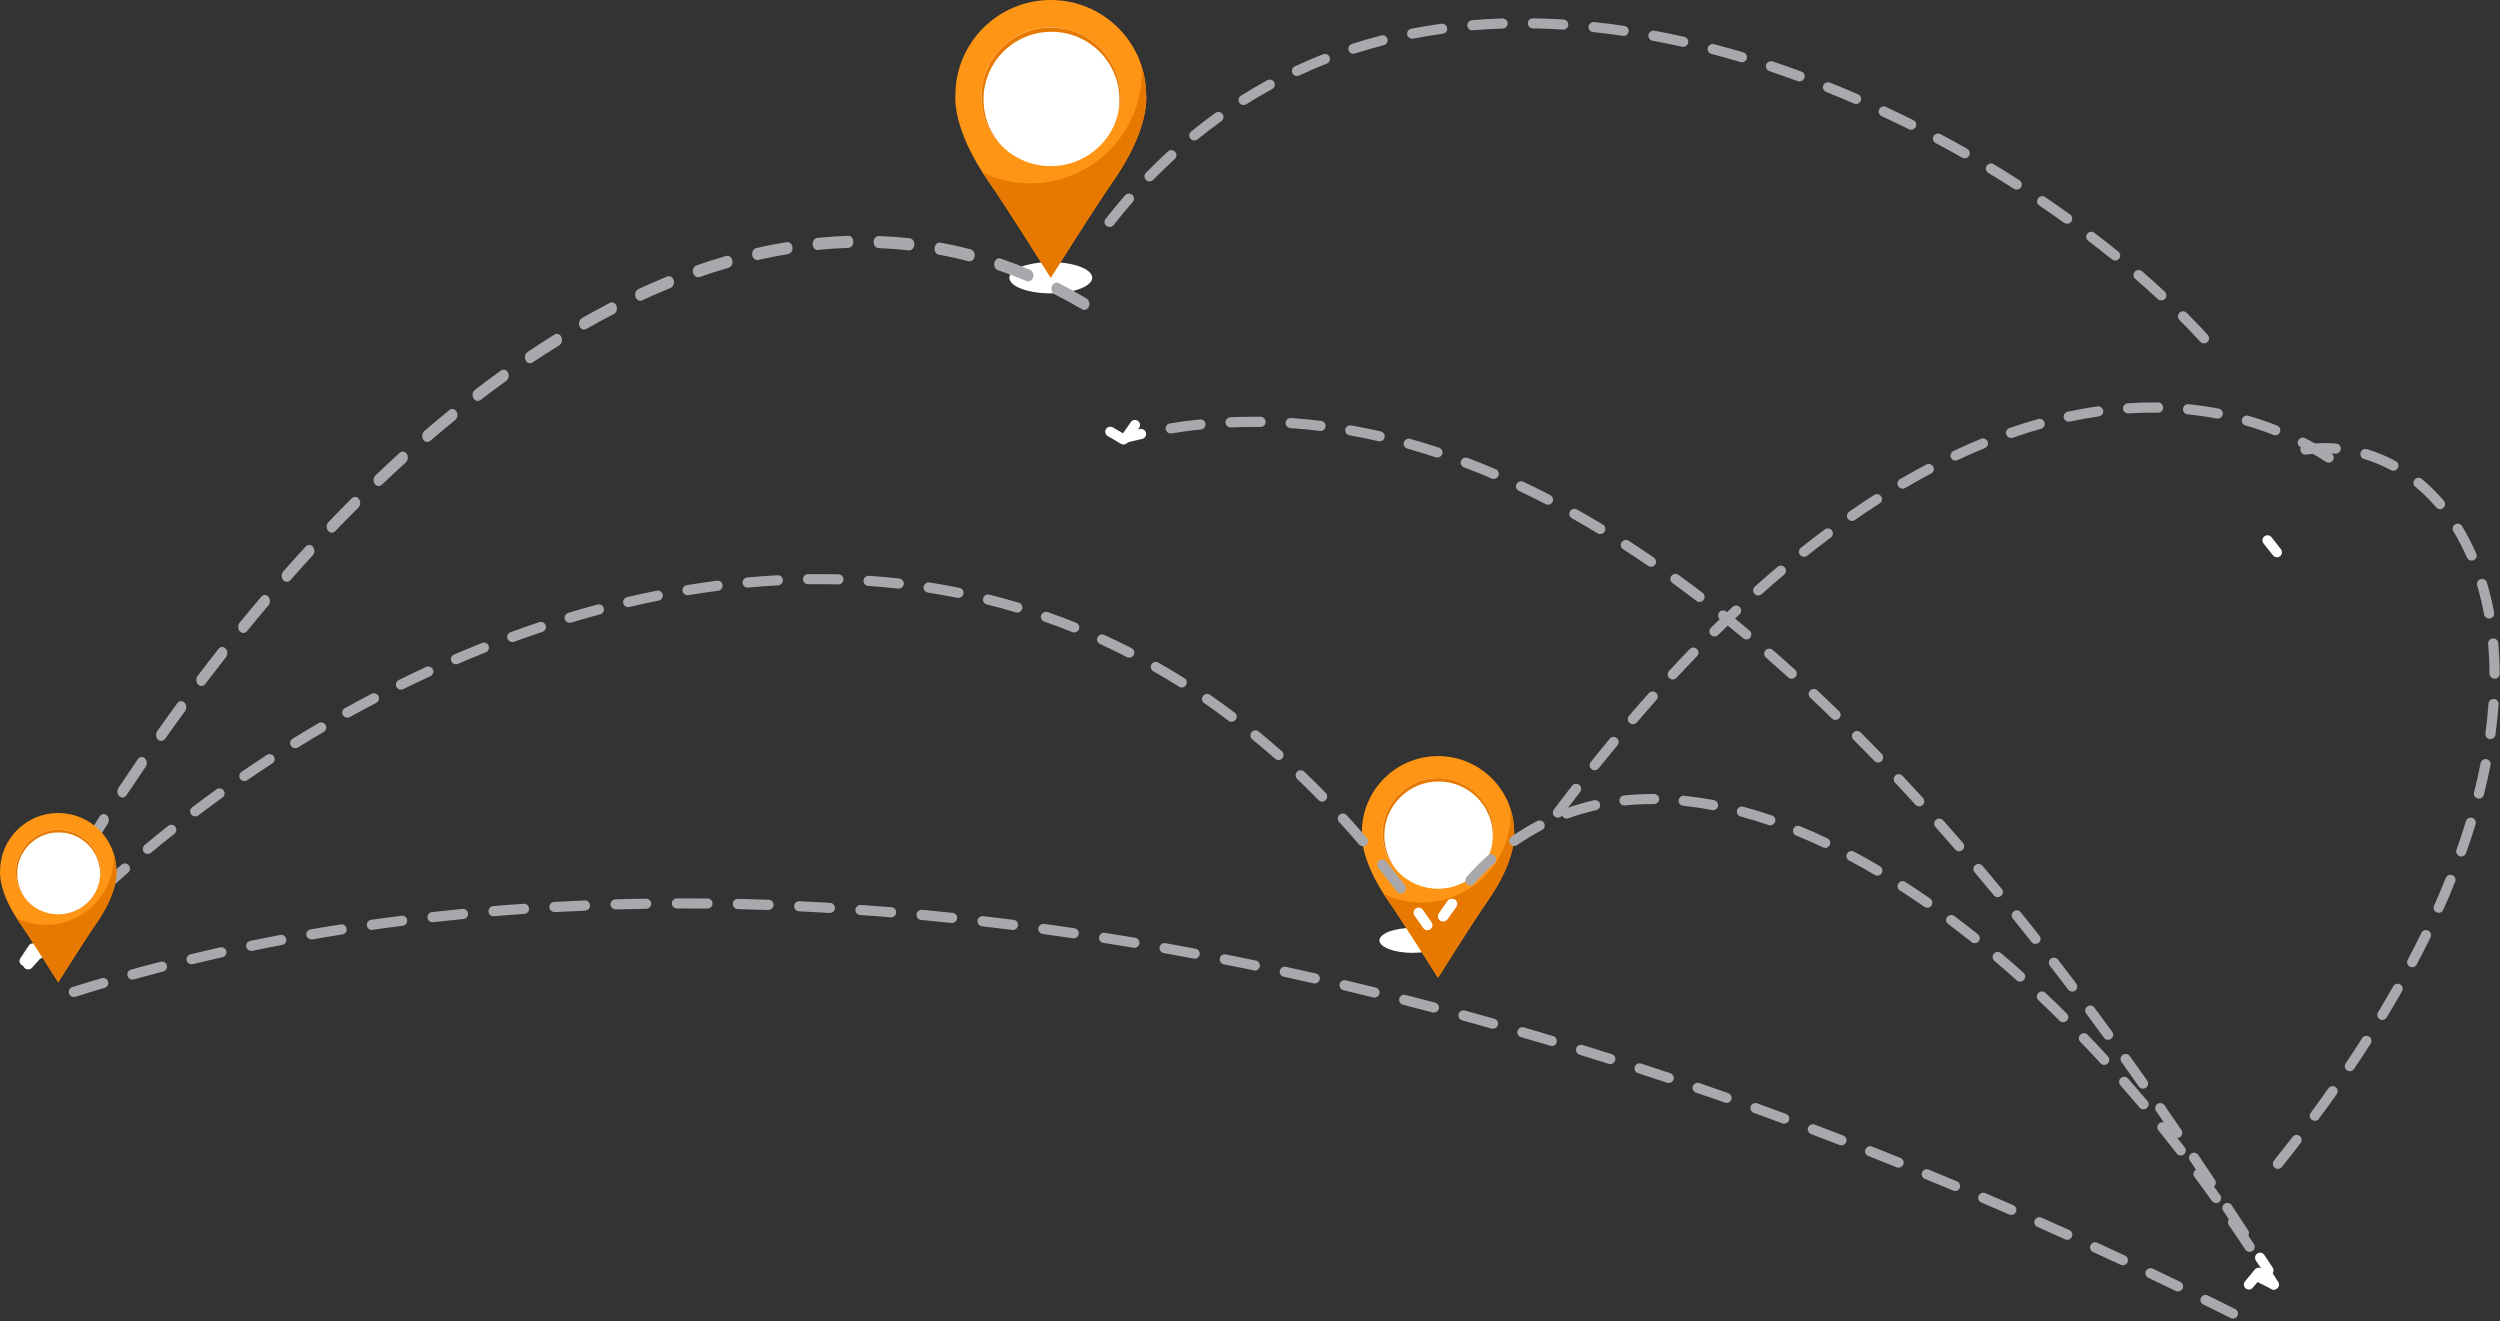 <svg width="615" height="325" viewBox="0 0 615 325" fill="none" xmlns="http://www.w3.org/2000/svg">
<rect x="0" y="0" width="615" height="325" fill="#333333" stroke="none"/>
<path style="mix-blend-mode:multiply" d="M248.295 68.324C248.295 66.204 252.857 64.479 258.49 64.479C264.123 64.479 268.685 66.204 268.685 68.324C268.685 70.443 264.123 72.169 258.49 72.169C252.857 72.169 248.295 70.443 248.295 68.324Z" fill="url(#paint0_radial_702_14)"/>
<path d="M281.944 23.399C281.944 10.467 271.436 0 258.49 0C245.544 0 235.036 10.483 235.036 23.399C235.036 23.399 233.982 31.516 243.255 44.727C247.438 50.676 258.49 68.324 258.49 68.324C258.49 68.324 269.558 50.676 273.741 44.727C283.014 31.516 281.96 23.399 281.96 23.399H281.944Z" fill="#FF9514"/>
<path d="M258.49 40.866C267.932 40.866 275.586 33.23 275.586 23.81C275.586 14.39 267.932 6.753 258.49 6.753C249.048 6.753 241.394 14.39 241.394 23.81C241.394 33.23 249.048 40.866 258.49 40.866Z" fill="white"/>
<path d="M281.944 23.399C281.944 20.885 281.548 18.469 280.807 16.202C280.84 16.695 280.89 17.188 280.89 17.681C280.89 32.831 268.586 45.105 253.4 45.105C249.233 45.105 245.281 44.152 241.74 42.493C242.201 43.216 242.695 43.972 243.238 44.727C247.422 50.676 258.473 68.324 258.473 68.324C258.473 68.324 269.541 50.676 273.725 44.727C282.998 31.516 281.944 23.399 281.944 23.399Z" fill="#E87900"/>
<path d="M241.937 24.5C241.937 15.298 249.415 7.822 258.654 7.822C267.894 7.822 275.372 15.282 275.372 24.5C275.372 26.636 274.96 28.657 274.219 30.547C275.108 28.476 275.602 26.209 275.602 23.826C275.602 14.411 267.944 6.77 258.506 6.77C249.069 6.77 241.41 14.411 241.41 23.826C241.41 28.674 243.436 33.028 246.697 36.134C243.765 33.127 241.953 29.035 241.953 24.516L241.937 24.5Z" fill="#E87900"/>
<path style="mix-blend-mode:multiply" d="M339.346 231.332C339.346 229.64 342.988 228.263 347.485 228.263C351.981 228.263 355.623 229.64 355.623 231.332C355.623 233.024 351.981 234.401 347.485 234.401C342.988 234.401 339.346 233.024 339.346 231.332Z" fill="url(#paint1_radial_702_14)"/>
<path d="M372.472 204.678C372.472 194.355 364.084 186 353.75 186C343.417 186 335.029 194.368 335.029 204.678C335.029 204.678 334.187 211.157 341.589 221.703C344.929 226.451 353.75 240.538 353.75 240.538C353.75 240.538 362.585 226.451 365.925 221.703C373.326 211.157 372.485 204.678 372.485 204.678H372.472Z" fill="#FF9514"/>
<path d="M353.75 191.404C346.217 191.404 340.104 197.503 340.104 205.019C340.104 212.535 346.217 218.634 353.75 218.634C361.284 218.634 367.397 212.535 367.397 205.019C367.397 197.503 361.284 191.404 353.75 191.404Z" fill="white"/>
<path d="M372.472 204.678C372.472 202.671 372.156 200.743 371.565 198.933C371.591 199.326 371.63 199.72 371.63 200.113C371.63 212.207 361.809 222.005 349.688 222.005C346.362 222.005 343.206 221.244 340.38 219.919C340.748 220.496 341.142 221.1 341.576 221.703C344.915 226.451 353.737 240.538 353.737 240.538C353.737 240.538 362.572 226.451 365.911 221.703C373.313 211.157 372.472 204.678 372.472 204.678Z" fill="#E87900"/>
<path d="M340.537 205.557C340.537 198.211 346.506 192.243 353.882 192.243C361.257 192.243 367.226 198.198 367.226 205.557C367.226 207.262 366.897 208.875 366.306 210.383C367.016 208.731 367.41 206.921 367.41 205.019C367.41 197.503 361.297 191.404 353.763 191.404C346.23 191.404 340.117 197.503 340.117 205.019C340.117 208.888 341.734 212.364 344.337 214.843C341.997 212.443 340.551 209.177 340.551 205.57L340.537 205.557Z" fill="#E87900"/>
<path d="M6.06 237.651C5.828 237.651 5.597 237.574 5.366 237.446C4.801 237.062 4.621 236.293 5.007 235.729C5.7 234.679 6.393 233.654 7.087 232.603C7.472 232.04 8.243 231.886 8.808 232.27C9.373 232.655 9.527 233.423 9.141 233.987C8.448 235.012 7.755 236.062 7.087 237.087C6.856 237.446 6.445 237.651 6.034 237.651H6.06Z" fill="white"/>
<path d="M12.261 225C12.004 225 11.772 224.908 11.541 224.724C10.975 224.265 10.82 223.315 11.232 222.641C12.672 220.191 14.113 217.74 15.553 215.29C15.964 214.616 16.736 214.463 17.302 214.953C17.868 215.443 17.996 216.362 17.585 217.036C16.145 219.456 14.704 221.906 13.264 224.357C13.032 224.786 12.621 225 12.235 225H12.261ZM21.006 210.42C20.748 210.42 20.491 210.328 20.26 210.113C19.694 209.623 19.591 208.704 20.003 208.03C21.494 205.611 23.012 203.221 24.529 200.832C24.941 200.189 25.738 200.036 26.278 200.557C26.819 201.047 26.921 201.996 26.51 202.639C24.992 204.998 23.501 207.387 22.009 209.776C21.752 210.175 21.392 210.389 21.006 210.389V210.42ZM30.136 196.176C29.854 196.176 29.596 196.084 29.365 195.87C28.825 195.349 28.722 194.43 29.159 193.787C30.728 191.428 32.297 189.101 33.892 186.773C34.329 186.129 35.126 186.037 35.641 186.558C36.181 187.079 36.258 188.028 35.821 188.641C34.252 190.938 32.683 193.266 31.114 195.625C30.857 195.992 30.497 196.207 30.136 196.207V196.176ZM39.653 182.27C39.37 182.27 39.087 182.147 38.856 181.933C38.315 181.412 38.264 180.463 38.701 179.819C40.322 177.522 41.968 175.255 43.614 172.989C44.077 172.376 44.848 172.315 45.389 172.835C45.903 173.387 45.954 174.306 45.517 174.949C43.871 177.185 42.251 179.452 40.63 181.749C40.373 182.086 40.039 182.27 39.679 182.27H39.653ZM49.555 168.762C49.246 168.762 48.964 168.639 48.706 168.363C48.192 167.812 48.166 166.862 48.629 166.25C50.327 164.014 52.024 161.839 53.748 159.634C54.211 159.021 55.008 158.99 55.522 159.572C56.037 160.124 56.062 161.073 55.574 161.686C53.876 163.861 52.179 166.035 50.507 168.241C50.25 168.578 49.915 168.731 49.581 168.731L49.555 168.762ZM59.843 155.713C59.535 155.713 59.226 155.56 58.969 155.284C58.48 154.702 58.454 153.752 58.969 153.17C60.718 151.026 62.492 148.882 64.267 146.799C64.756 146.217 65.553 146.217 66.042 146.799C66.531 147.381 66.531 148.331 66.042 148.913C64.267 150.996 62.518 153.109 60.769 155.253C60.512 155.56 60.203 155.713 59.869 155.713H59.843ZM70.543 143.123C70.209 143.123 69.874 142.97 69.643 142.664C69.18 142.082 69.18 141.132 69.694 140.55C71.52 138.468 73.372 136.446 75.224 134.424C75.738 133.873 76.51 133.904 76.999 134.516C77.462 135.129 77.436 136.078 76.921 136.63C75.095 138.621 73.269 140.642 71.443 142.725C71.212 143.001 70.903 143.123 70.569 143.123H70.543ZM81.628 131.055C81.268 131.055 80.934 130.871 80.677 130.534C80.214 129.922 80.265 128.972 80.805 128.421C82.709 126.43 84.612 124.5 86.541 122.57C87.081 122.049 87.853 122.141 88.316 122.754C88.753 123.397 88.701 124.316 88.161 124.867C86.258 126.767 84.355 128.696 82.477 130.657C82.246 130.902 81.937 131.024 81.654 131.024L81.628 131.055ZM93.151 119.568C92.791 119.568 92.431 119.384 92.174 119.017C91.736 118.374 91.839 117.424 92.379 116.934C94.36 115.065 96.34 113.197 98.321 111.39C98.861 110.9 99.658 111.022 100.07 111.665C100.481 112.309 100.378 113.258 99.838 113.748C97.858 115.525 95.903 117.363 93.948 119.231C93.717 119.446 93.434 119.568 93.177 119.568H93.151ZM105.111 108.725C104.725 108.725 104.339 108.51 104.108 108.112C103.696 107.438 103.825 106.519 104.391 106.029C106.448 104.253 108.506 102.537 110.564 100.853C111.129 100.393 111.901 100.577 112.313 101.251C112.698 101.925 112.544 102.844 111.978 103.334C109.921 104.988 107.889 106.703 105.857 108.449C105.625 108.633 105.368 108.725 105.137 108.725H105.111ZM117.508 98.617C117.097 98.617 116.685 98.372 116.454 97.943C116.068 97.238 116.248 96.319 116.839 95.891C118.974 94.267 121.109 92.674 123.244 91.143C123.835 90.714 124.607 90.959 124.967 91.633C125.327 92.337 125.147 93.256 124.555 93.685C122.421 95.217 120.312 96.779 118.203 98.402C117.997 98.555 117.765 98.647 117.534 98.647L117.508 98.617ZM130.368 89.366C129.931 89.366 129.519 89.09 129.288 88.6C128.954 87.896 129.159 86.977 129.777 86.579C131.989 85.108 134.201 83.669 136.413 82.29C137.03 81.892 137.776 82.198 138.11 82.934C138.419 83.669 138.187 84.557 137.57 84.955C135.384 86.303 133.172 87.743 130.986 89.182C130.78 89.305 130.574 89.366 130.368 89.366ZM143.691 81.096C143.228 81.096 142.765 80.789 142.56 80.238C142.251 79.503 142.534 78.615 143.151 78.247C145.44 76.961 147.729 75.705 150.019 74.51C150.662 74.173 151.382 74.51 151.665 75.276C151.948 76.042 151.665 76.899 151.022 77.236C148.758 78.4 146.495 79.626 144.231 80.912C144.051 81.004 143.871 81.065 143.691 81.065V81.096ZM266.763 76.256C266.583 76.256 266.377 76.195 266.197 76.103C263.985 74.786 261.696 73.53 259.432 72.397C258.789 72.06 258.507 71.202 258.764 70.436C259.047 69.67 259.767 69.334 260.41 69.64C262.725 70.804 265.039 72.09 267.303 73.438C267.92 73.806 268.177 74.694 267.869 75.429C267.637 75.95 267.2 76.256 266.737 76.256H266.763ZM157.477 73.989C156.989 73.989 156.5 73.622 156.32 73.04C156.063 72.274 156.397 71.416 157.04 71.11C159.406 70.007 161.773 68.996 164.139 68.016C164.808 67.771 165.502 68.169 165.734 68.935C165.965 69.701 165.605 70.559 164.962 70.834C162.621 71.784 160.281 72.795 157.94 73.897C157.786 73.959 157.632 73.989 157.477 73.989ZM252.951 69.242C252.822 69.242 252.668 69.242 252.539 69.15C250.199 68.169 247.807 67.251 245.466 66.454C244.798 66.24 244.412 65.413 244.618 64.616C244.798 63.82 245.492 63.36 246.161 63.605C248.579 64.433 250.996 65.351 253.388 66.362C254.031 66.638 254.391 67.496 254.16 68.261C253.98 68.874 253.491 69.242 252.977 69.242H252.951ZM171.701 68.2C171.161 68.2 170.672 67.771 170.492 67.128C170.286 66.332 170.672 65.505 171.341 65.29C173.758 64.433 176.227 63.667 178.645 62.962C179.314 62.778 179.983 63.269 180.163 64.065C180.317 64.861 179.905 65.658 179.237 65.872C176.845 66.577 174.427 67.342 172.035 68.169C171.906 68.2 171.804 68.231 171.675 68.231L171.701 68.2ZM238.522 64.31C238.522 64.31 238.342 64.31 238.265 64.279C235.847 63.636 233.404 63.085 230.96 62.656C230.266 62.533 229.803 61.768 229.906 60.941C230.009 60.114 230.652 59.562 231.346 59.685C233.841 60.144 236.336 60.696 238.805 61.339C239.474 61.523 239.911 62.319 239.756 63.115C239.628 63.82 239.113 64.279 238.548 64.279L238.522 64.31ZM186.284 63.973C185.693 63.973 185.178 63.483 185.049 62.778C184.921 61.982 185.358 61.186 186.053 61.032C188.522 60.45 191.042 59.96 193.537 59.562C194.232 59.47 194.849 60.022 194.952 60.818C195.055 61.645 194.566 62.38 193.897 62.503C191.454 62.901 188.985 63.391 186.541 63.942C186.464 63.942 186.387 63.942 186.31 63.942L186.284 63.973ZM223.681 61.584C223.681 61.584 223.604 61.584 223.553 61.584C221.109 61.308 218.614 61.124 216.12 61.032C215.425 61.032 214.885 60.328 214.911 59.501C214.911 58.674 215.477 58.031 216.197 58.061C218.717 58.153 221.289 58.337 223.784 58.613C224.479 58.674 224.967 59.409 224.916 60.236C224.864 61.002 224.299 61.584 223.681 61.584ZM201.15 61.523C200.507 61.523 199.967 60.941 199.916 60.144C199.864 59.317 200.379 58.613 201.047 58.521C203.594 58.276 206.14 58.092 208.635 58C209.355 58 209.895 58.613 209.921 59.44C209.921 60.267 209.407 60.941 208.712 60.971C206.269 61.063 203.774 61.216 201.279 61.461C201.253 61.461 201.202 61.461 201.176 61.461L201.15 61.523Z" fill="#A9A8AD"/>
<path d="M276.341 109.334C276.11 109.334 275.905 109.283 275.699 109.154C274.646 108.514 273.568 107.873 272.515 107.284C271.924 106.951 271.719 106.182 272.052 105.593C272.386 105.004 273.157 104.799 273.748 105.132C274.826 105.747 275.931 106.387 277.009 107.053C277.6 107.412 277.78 108.181 277.42 108.77C277.189 109.154 276.778 109.359 276.341 109.359V109.334Z" fill="white"/>
<path d="M277.061 108.873C276.83 108.873 276.573 108.796 276.367 108.668C275.802 108.283 275.648 107.515 276.033 106.925C276.753 105.875 277.472 104.85 278.191 103.825C278.602 103.261 279.372 103.133 279.937 103.543C280.502 103.953 280.631 104.722 280.22 105.285C279.501 106.285 278.781 107.31 278.088 108.335C277.857 108.693 277.446 108.873 277.061 108.873Z" fill="white"/>
<path d="M542.176 84.474C541.843 84.474 541.509 84.346 541.252 84.064C539.634 82.296 537.939 80.502 536.141 78.709C535.653 78.222 535.653 77.427 536.141 76.941C536.629 76.454 537.425 76.454 537.913 76.941C539.737 78.76 541.457 80.579 543.101 82.373C543.563 82.885 543.538 83.679 543.024 84.141C542.793 84.371 542.485 84.474 542.176 84.474ZM531.647 73.892C531.338 73.892 531.03 73.789 530.799 73.559C529.027 71.919 527.178 70.253 525.277 68.613C524.764 68.152 524.687 67.384 525.149 66.846C525.611 66.333 526.382 66.282 526.921 66.717C528.847 68.383 530.722 70.048 532.52 71.739C533.034 72.201 533.059 72.995 532.597 73.507C532.34 73.763 532.006 73.892 531.672 73.892H531.647ZM520.346 64.104C520.064 64.104 519.781 64.001 519.55 63.822C517.65 62.285 515.698 60.747 513.695 59.236C513.155 58.826 513.053 58.031 513.463 57.493C513.874 56.955 514.671 56.853 515.21 57.263C517.239 58.8 519.191 60.337 521.117 61.9C521.656 62.336 521.733 63.13 521.297 63.643C521.04 63.95 520.68 64.104 520.321 64.104H520.346ZM272.947 55.828C272.665 55.828 272.408 55.751 272.177 55.572C271.638 55.136 271.535 54.367 271.972 53.829C273.538 51.856 275.156 49.909 276.774 48.039C277.236 47.526 278.007 47.475 278.546 47.91C279.06 48.372 279.111 49.14 278.675 49.678C277.057 51.498 275.464 53.419 273.949 55.367C273.692 55.674 273.333 55.853 272.973 55.853L272.947 55.828ZM508.481 55.033C508.224 55.033 507.967 54.957 507.762 54.803C505.759 53.368 503.73 51.959 501.675 50.55C501.11 50.165 500.956 49.397 501.341 48.807C501.727 48.244 502.497 48.09 503.088 48.474C505.168 49.883 507.223 51.318 509.252 52.779C509.817 53.189 509.945 53.957 509.534 54.521C509.277 54.854 508.918 55.033 508.507 55.033H508.481ZM496.102 46.655C495.871 46.655 495.64 46.604 495.434 46.45C493.354 45.118 491.248 43.811 489.117 42.53C488.526 42.171 488.346 41.402 488.706 40.813C489.065 40.224 489.836 40.044 490.426 40.377C492.584 41.684 494.715 42.991 496.796 44.349C497.386 44.733 497.54 45.502 497.181 46.066C496.95 46.424 496.539 46.629 496.128 46.629L496.102 46.655ZM282.784 44.631C282.476 44.631 282.167 44.503 281.911 44.272C281.423 43.785 281.397 42.991 281.911 42.504C283.657 40.711 285.48 38.943 287.304 37.252C287.818 36.79 288.588 36.816 289.076 37.328C289.538 37.841 289.513 38.635 288.999 39.096C287.201 40.736 285.429 42.478 283.683 44.246C283.426 44.503 283.118 44.631 282.784 44.631ZM483.312 38.943C483.107 38.943 482.901 38.891 482.696 38.789C480.539 37.559 478.381 36.38 476.173 35.202C475.556 34.869 475.325 34.126 475.659 33.511C475.993 32.896 476.738 32.691 477.354 32.998C479.563 34.177 481.771 35.381 483.929 36.611C484.519 36.944 484.751 37.713 484.391 38.302C484.16 38.712 483.749 38.943 483.312 38.943ZM293.802 34.561C293.442 34.561 293.083 34.407 292.826 34.1C292.389 33.562 292.466 32.793 293.005 32.358C294.957 30.769 296.961 29.232 298.989 27.771C299.554 27.361 300.325 27.489 300.736 28.053C301.147 28.617 301.018 29.386 300.453 29.795C298.476 31.23 296.498 32.742 294.598 34.279C294.367 34.459 294.084 34.561 293.802 34.561ZM470.137 31.922C469.957 31.922 469.752 31.871 469.572 31.794C467.364 30.692 465.129 29.616 462.869 28.566C462.253 28.284 461.97 27.541 462.278 26.9C462.561 26.285 463.306 26.003 463.948 26.311C466.233 27.361 468.468 28.463 470.702 29.565C471.319 29.872 471.575 30.615 471.267 31.23C471.036 31.666 470.599 31.922 470.137 31.922ZM305.924 25.85C305.513 25.85 305.102 25.645 304.871 25.26C304.511 24.671 304.665 23.902 305.256 23.544C307.388 22.211 309.571 20.93 311.754 19.726C312.37 19.393 313.115 19.623 313.449 20.213C313.783 20.828 313.551 21.571 312.961 21.904C310.803 23.082 308.672 24.338 306.591 25.645C306.386 25.773 306.155 25.824 305.924 25.824V25.85ZM456.603 25.593C456.448 25.593 456.269 25.568 456.115 25.491C453.829 24.492 451.543 23.544 449.232 22.621C448.59 22.365 448.281 21.648 448.538 21.007C448.795 20.366 449.514 20.059 450.156 20.315C452.493 21.238 454.805 22.211 457.091 23.21C457.733 23.492 458.015 24.21 457.733 24.85C457.527 25.311 457.065 25.593 456.577 25.593H456.603ZM442.708 20.033C442.554 20.033 442.426 20.033 442.272 19.956C439.935 19.111 437.598 18.291 435.26 17.497C434.618 17.266 434.259 16.574 434.464 15.908C434.67 15.268 435.389 14.909 436.057 15.114C438.445 15.908 440.808 16.728 443.145 17.599C443.787 17.83 444.121 18.547 443.89 19.188C443.71 19.7 443.222 20.008 442.708 20.008V20.033ZM319.047 18.701C318.585 18.701 318.123 18.445 317.917 17.983C317.635 17.369 317.917 16.625 318.534 16.318C320.794 15.268 323.131 14.268 325.468 13.346C326.11 13.09 326.829 13.397 327.086 14.038C327.343 14.678 327.035 15.396 326.393 15.652C324.107 16.549 321.821 17.522 319.612 18.573C319.433 18.65 319.253 18.701 319.073 18.701H319.047ZM428.532 15.319C428.532 15.319 428.301 15.319 428.172 15.268C425.809 14.55 423.421 13.884 421.007 13.269C420.339 13.09 419.928 12.423 420.108 11.757C420.288 11.091 420.955 10.707 421.623 10.861C424.037 11.501 426.451 12.167 428.866 12.885C429.533 13.09 429.893 13.781 429.713 14.422C429.559 14.96 429.045 15.319 428.506 15.319H428.532ZM332.942 13.243C332.402 13.243 331.914 12.91 331.76 12.372C331.555 11.706 331.914 11.014 332.556 10.809C334.945 10.04 337.385 9.349 339.799 8.708C340.467 8.529 341.134 8.939 341.314 9.605C341.494 10.271 341.083 10.963 340.415 11.117C338.027 11.732 335.638 12.423 333.301 13.166C333.173 13.218 333.044 13.218 332.916 13.218L332.942 13.243ZM414.072 11.527C414.072 11.527 413.893 11.527 413.79 11.501C411.376 10.963 408.962 10.45 406.522 10.015C405.854 9.887 405.392 9.246 405.52 8.554C405.649 7.888 406.291 7.427 406.984 7.555C409.45 8.016 411.889 8.503 414.329 9.067C414.997 9.221 415.434 9.887 415.28 10.553C415.151 11.142 414.637 11.527 414.072 11.527ZM347.401 9.528C346.81 9.528 346.296 9.118 346.168 8.529C346.04 7.863 346.476 7.196 347.144 7.068C349.584 6.582 352.075 6.172 354.592 5.838C355.285 5.762 355.902 6.223 356.004 6.889C356.107 7.581 355.619 8.196 354.952 8.298C352.486 8.631 350.046 9.041 347.658 9.502C347.581 9.502 347.504 9.502 347.427 9.502L347.401 9.528ZM399.408 8.811C399.408 8.811 399.279 8.811 399.228 8.811C396.788 8.452 394.323 8.144 391.883 7.888C391.189 7.811 390.701 7.196 390.778 6.53C390.856 5.838 391.498 5.377 392.14 5.429C394.631 5.685 397.122 5.992 399.588 6.377C400.281 6.479 400.743 7.12 400.641 7.786C400.538 8.401 400.024 8.862 399.408 8.862V8.811ZM362.194 7.478C361.552 7.478 361.013 6.991 360.961 6.325C360.91 5.633 361.423 5.044 362.091 4.967C364.557 4.762 367.099 4.609 369.616 4.532C370.233 4.532 370.875 5.044 370.9 5.736C370.9 6.428 370.387 6.991 369.693 7.017C367.228 7.094 364.737 7.248 362.297 7.453C362.271 7.453 362.22 7.453 362.194 7.453V7.478ZM384.563 7.273C384.563 7.273 384.512 7.273 384.486 7.273C382.021 7.12 379.555 7.017 377.09 6.991C376.396 6.991 375.857 6.402 375.857 5.736C375.857 5.044 376.371 4.506 377.115 4.506C379.607 4.557 382.123 4.634 384.615 4.788C385.308 4.839 385.822 5.429 385.796 6.12C385.745 6.787 385.205 7.299 384.563 7.299V7.273Z" fill="#A9A8AD"/>
<path d="M560.133 137.083C559.748 137.083 559.388 136.904 559.131 136.596C558.386 135.648 557.642 134.674 556.845 133.701C556.409 133.163 556.486 132.394 557.025 131.958C557.565 131.523 558.361 131.6 558.772 132.138C559.593 133.137 560.364 134.111 561.109 135.11C561.52 135.648 561.417 136.442 560.878 136.852C560.646 137.032 560.39 137.108 560.133 137.108V137.083Z" fill="white"/>
<path d="M355.007 226.659C354.75 226.659 354.493 226.582 354.288 226.428C353.723 226.018 353.595 225.25 354.005 224.686C354.75 223.661 355.469 222.662 356.214 221.637C356.625 221.073 357.396 220.945 357.961 221.355C358.526 221.765 358.654 222.534 358.243 223.097C357.524 224.097 356.779 225.096 356.06 226.121C355.829 226.454 355.444 226.633 355.033 226.633L355.007 226.659Z" fill="white"/>
<path d="M383.252 201.157C382.995 201.157 382.738 201.08 382.507 200.9C381.942 200.49 381.839 199.696 382.25 199.158C383.74 197.16 385.229 195.212 386.744 193.291C387.155 192.752 387.951 192.65 388.491 193.06C389.03 193.47 389.133 194.264 388.722 194.802C387.232 196.724 385.743 198.671 384.253 200.644C383.996 200.977 383.637 201.131 383.252 201.131V201.157ZM392.292 189.498C392.009 189.498 391.752 189.422 391.521 189.217C390.982 188.781 390.905 188.012 391.316 187.474C392.882 185.527 394.423 183.605 395.99 181.735C396.427 181.197 397.223 181.12 397.736 181.581C398.276 182.017 398.353 182.811 397.891 183.349C396.35 185.219 394.809 187.116 393.242 189.037C392.985 189.345 392.626 189.498 392.266 189.498H392.292ZM401.692 178.148C401.409 178.148 401.127 178.045 400.87 177.84C400.356 177.405 400.279 176.61 400.741 176.072C402.359 174.176 404.003 172.331 405.621 170.512C406.083 170 406.879 169.949 407.393 170.41C407.907 170.871 407.958 171.665 407.496 172.178C405.878 173.971 404.285 175.816 402.667 177.712C402.411 177.994 402.077 178.148 401.717 178.148H401.692ZM411.502 167.156C411.194 167.156 410.886 167.053 410.655 166.823C410.141 166.361 410.115 165.567 410.578 165.055C412.273 163.21 413.968 161.442 415.663 159.674C416.151 159.187 416.947 159.161 417.435 159.648C417.923 160.135 417.949 160.904 417.461 161.416C415.791 163.159 414.096 164.927 412.401 166.746C412.144 167.002 411.81 167.156 411.477 167.156H411.502ZM421.775 156.574C421.441 156.574 421.133 156.445 420.876 156.215C420.388 155.728 420.388 154.934 420.876 154.447C422.648 152.679 424.446 150.962 426.218 149.297C426.706 148.836 427.502 148.836 427.99 149.348C428.453 149.861 428.453 150.629 427.939 151.116C426.193 152.756 424.42 154.473 422.648 156.215C422.417 156.445 422.083 156.574 421.775 156.574ZM432.51 146.478C432.177 146.478 431.817 146.35 431.586 146.068C431.124 145.556 431.175 144.762 431.689 144.3C433.563 142.635 435.413 140.995 437.287 139.432C437.827 138.997 438.597 139.048 439.059 139.586C439.496 140.124 439.445 140.893 438.905 141.354C437.056 142.917 435.233 144.505 433.358 146.171C433.127 146.376 432.819 146.478 432.536 146.478H432.51ZM443.785 136.972C443.425 136.972 443.066 136.819 442.809 136.511C442.373 135.973 442.475 135.179 443.015 134.769C444.992 133.206 446.944 131.694 448.896 130.234C449.461 129.824 450.231 129.926 450.642 130.49C451.053 131.028 450.95 131.822 450.385 132.232C448.459 133.667 446.533 135.153 444.581 136.716C444.35 136.896 444.068 136.998 443.811 136.998L443.785 136.972ZM455.599 128.158C455.214 128.158 454.803 127.979 454.572 127.62C454.186 127.057 454.315 126.288 454.88 125.878C456.96 124.443 459.015 123.059 461.044 121.753C461.634 121.368 462.405 121.548 462.764 122.137C463.15 122.726 462.97 123.495 462.379 123.854C460.35 125.135 458.321 126.493 456.292 127.928C456.087 128.081 455.83 128.158 455.573 128.158H455.599ZM468.029 120.215C467.593 120.215 467.182 119.985 466.951 119.6C466.591 119.011 466.797 118.242 467.387 117.884C469.57 116.603 471.728 115.398 473.885 114.271C474.501 113.963 475.246 114.194 475.58 114.783C475.914 115.398 475.683 116.141 475.066 116.474C472.96 117.602 470.829 118.781 468.671 120.036C468.466 120.164 468.26 120.215 468.029 120.215ZM572.865 113.81C572.634 113.81 572.403 113.759 572.197 113.605C570.168 112.298 568.062 111.094 565.905 109.992C565.289 109.685 565.058 108.916 565.366 108.327C565.674 107.712 566.444 107.481 567.035 107.788C569.244 108.916 571.452 110.171 573.533 111.529C574.123 111.914 574.278 112.682 573.918 113.246C573.687 113.605 573.276 113.81 572.865 113.81ZM481.076 113.323C480.614 113.323 480.151 113.067 479.946 112.606C479.663 111.991 479.92 111.248 480.537 110.94C482.797 109.864 485.108 108.865 487.342 107.942C487.985 107.686 488.704 107.993 488.96 108.608C489.217 109.249 488.909 109.966 488.293 110.223C486.084 111.119 483.824 112.119 481.59 113.169C481.41 113.246 481.23 113.297 481.05 113.297L481.076 113.323ZM494.713 107.737C494.2 107.737 493.712 107.404 493.532 106.892C493.301 106.251 493.66 105.534 494.302 105.303C496.665 104.483 499.054 103.74 501.416 103.074C502.084 102.895 502.778 103.279 502.957 103.945C503.137 104.611 502.752 105.303 502.084 105.482C499.773 106.123 497.436 106.866 495.124 107.686C494.996 107.737 494.842 107.763 494.713 107.763V107.737ZM559.741 107.071C559.587 107.071 559.433 107.045 559.279 106.994C557.045 106.123 554.733 105.329 552.396 104.663C551.728 104.483 551.343 103.791 551.549 103.125C551.728 102.459 552.422 102.075 553.09 102.28C555.478 102.971 557.892 103.791 560.178 104.688C560.82 104.944 561.128 105.662 560.871 106.302C560.666 106.789 560.204 107.097 559.716 107.097L559.741 107.071ZM508.916 103.74C508.351 103.74 507.811 103.33 507.683 102.766C507.529 102.1 507.965 101.434 508.633 101.28C511.099 100.768 513.564 100.307 515.978 99.974C516.672 99.871 517.288 100.358 517.391 101.024C517.494 101.716 517.006 102.331 516.338 102.433C513.975 102.766 511.561 103.202 509.147 103.715C509.07 103.715 508.967 103.74 508.89 103.74H508.916ZM545.565 102.971C545.565 102.971 545.41 102.971 545.333 102.971C542.971 102.51 540.556 102.177 538.142 101.921C537.449 101.844 536.961 101.255 537.012 100.563C537.089 99.871 537.706 99.359 538.373 99.436C540.865 99.692 543.356 100.051 545.796 100.512C546.463 100.64 546.926 101.306 546.797 101.972C546.695 102.562 546.155 102.971 545.565 102.971ZM523.503 101.69C522.861 101.69 522.296 101.178 522.271 100.537C522.219 99.846 522.759 99.256 523.426 99.205C525.481 99.077 527.535 99 529.564 99H530.9C531.593 99 532.133 99.589 532.133 100.281C532.133 100.973 531.593 101.511 530.874 101.511H529.564C527.587 101.511 525.584 101.562 523.58 101.69C523.555 101.69 523.529 101.69 523.503 101.69Z" fill="#A9A8AD"/>
<path d="M553.243 317.234C552.961 317.234 552.678 317.132 552.447 316.952C551.908 316.517 551.856 315.722 552.293 315.184C553.089 314.236 553.885 313.263 554.681 312.315C555.118 311.777 555.914 311.7 556.428 312.161C556.967 312.596 557.044 313.391 556.582 313.929C555.786 314.877 554.99 315.851 554.168 316.799C553.911 317.08 553.577 317.234 553.218 317.234H553.243Z" fill="white"/>
<path d="M560.357 287.546C560.075 287.546 559.818 287.47 559.587 287.265C559.047 286.829 558.97 286.06 559.381 285.522C560.948 283.549 562.489 281.602 563.978 279.68C564.389 279.142 565.185 279.04 565.725 279.45C566.264 279.86 566.367 280.654 565.956 281.192C564.466 283.139 562.925 285.112 561.333 287.085C561.076 287.393 560.717 287.546 560.357 287.546ZM569.449 275.709C569.192 275.709 568.935 275.632 568.704 275.478C568.139 275.068 568.036 274.3 568.447 273.736C569.937 271.712 571.4 269.713 572.787 267.715C573.198 267.151 573.969 267.023 574.534 267.407C575.099 267.792 575.227 268.586 574.842 269.149C573.429 271.148 571.965 273.172 570.45 275.222C570.219 275.555 569.834 275.734 569.449 275.734V275.709ZM578.052 263.513C577.821 263.513 577.564 263.436 577.359 263.308C576.794 262.923 576.64 262.155 577.025 261.591C578.437 259.49 579.799 257.44 581.083 255.39C581.468 254.801 582.213 254.647 582.803 255.006C583.394 255.365 583.548 256.133 583.189 256.723C581.879 258.798 580.492 260.873 579.08 262.974C578.848 263.333 578.437 263.538 578.052 263.538V263.513ZM586.065 250.932C585.834 250.932 585.629 250.881 585.423 250.753C584.832 250.394 584.627 249.625 584.986 249.036C586.296 246.884 587.529 244.731 588.736 242.63C589.07 242.041 589.84 241.81 590.431 242.143C591.022 242.477 591.253 243.245 590.893 243.835C589.686 245.961 588.428 248.139 587.118 250.291C586.887 250.676 586.476 250.906 586.039 250.906L586.065 250.932ZM593.41 237.941C593.205 237.941 593.025 237.89 592.82 237.788C592.203 237.48 591.972 236.712 592.306 236.097C593.487 233.867 594.592 231.664 595.67 229.486C595.979 228.871 596.723 228.615 597.34 228.922C597.956 229.23 598.213 229.973 597.905 230.588C596.826 232.791 595.696 235.02 594.515 237.275C594.284 237.711 593.847 237.941 593.41 237.941ZM599.934 224.541C599.754 224.541 599.6 224.515 599.42 224.438C598.778 224.157 598.495 223.413 598.778 222.799C599.805 220.493 600.756 218.212 601.654 215.983C601.911 215.342 602.63 215.035 603.272 215.291C603.914 215.547 604.223 216.265 603.966 216.905C603.067 219.186 602.091 221.492 601.038 223.823C600.833 224.285 600.37 224.566 599.908 224.566L599.934 224.541ZM605.481 210.705C605.353 210.705 605.199 210.705 605.07 210.628C604.428 210.397 604.069 209.68 604.3 209.039C605.147 206.656 605.918 204.325 606.611 202.019C606.817 201.353 607.51 200.994 608.178 201.199C608.845 201.404 609.205 202.096 609 202.762C608.28 205.093 607.51 207.476 606.637 209.885C606.457 210.397 605.969 210.705 605.455 210.705H605.481ZM609.821 196.459C609.821 196.459 609.616 196.459 609.513 196.433C608.845 196.254 608.435 195.588 608.614 194.921C609.231 192.487 609.77 190.053 610.232 187.721C610.361 187.055 611.028 186.62 611.696 186.748C612.364 186.876 612.826 187.542 612.672 188.208C612.21 190.591 611.645 193.051 611.028 195.536C610.874 196.1 610.386 196.484 609.821 196.484V196.459ZM612.672 181.828C612.672 181.828 612.569 181.828 612.492 181.828C611.799 181.726 611.337 181.111 611.414 180.419C611.748 177.959 612.004 175.5 612.159 173.091C612.21 172.399 612.826 171.912 613.494 171.938C614.187 171.989 614.701 172.579 614.65 173.27C614.47 175.73 614.213 178.267 613.879 180.752C613.802 181.367 613.263 181.828 612.646 181.828H612.672ZM613.674 166.967C612.98 166.967 612.441 166.404 612.415 165.737C612.415 163.252 612.287 160.792 612.081 158.409C612.03 157.718 612.518 157.128 613.212 157.051C613.905 157 614.496 157.487 614.573 158.179C614.778 160.639 614.907 163.175 614.932 165.712C614.932 166.404 614.393 166.967 613.699 166.967H613.674ZM612.313 152.157C611.722 152.157 611.208 151.748 611.08 151.133C610.618 148.698 610.053 146.29 609.385 144.01C609.179 143.343 609.565 142.652 610.232 142.472C610.9 142.267 611.593 142.652 611.773 143.318C612.492 145.675 613.083 148.16 613.545 150.697C613.674 151.363 613.211 152.029 612.544 152.157C612.467 152.157 612.39 152.157 612.313 152.157ZM608.024 137.911C607.536 137.911 607.073 137.63 606.868 137.168C605.892 134.914 604.762 132.736 603.529 130.712C603.17 130.122 603.349 129.354 603.94 128.995C604.531 128.636 605.301 128.815 605.661 129.405C606.945 131.531 608.126 133.812 609.154 136.169C609.436 136.81 609.154 137.527 608.512 137.809C608.358 137.886 608.178 137.911 608.024 137.911ZM600.242 125.254C599.882 125.254 599.548 125.1 599.292 124.818C597.699 122.948 595.979 121.231 594.155 119.745C593.616 119.31 593.539 118.515 594.001 117.977C594.438 117.439 595.234 117.362 595.747 117.823C597.674 119.412 599.523 121.231 601.192 123.204C601.629 123.717 601.577 124.511 601.038 124.972C600.807 125.177 600.524 125.28 600.242 125.28V125.254ZM588.787 115.825C588.582 115.825 588.377 115.774 588.197 115.671C586.065 114.518 583.831 113.596 581.545 112.904C580.877 112.699 580.518 112.007 580.698 111.341C580.903 110.675 581.571 110.29 582.264 110.495C584.704 111.213 587.092 112.212 589.378 113.468C589.995 113.801 590.2 114.544 589.866 115.159C589.635 115.569 589.224 115.799 588.762 115.799L588.787 115.825ZM567.137 111.828C566.521 111.828 565.981 111.367 565.904 110.752C565.802 110.06 566.29 109.445 566.983 109.342C569.551 108.984 572.171 108.907 574.688 109.112C575.381 109.163 575.895 109.752 575.844 110.444C575.792 111.136 575.124 111.648 574.508 111.597C572.145 111.418 569.705 111.495 567.317 111.828C567.266 111.828 567.214 111.828 567.137 111.828Z" fill="#A9A8AD"/>
<path d="M559.337 317.234C558.926 317.234 558.515 317.029 558.284 316.645C557.616 315.594 556.974 314.518 556.306 313.493C555.946 312.904 556.101 312.135 556.691 311.777C557.282 311.418 558.052 311.572 558.412 312.161C559.08 313.212 559.747 314.288 560.415 315.338C560.775 315.928 560.595 316.696 560.004 317.055C559.799 317.183 559.568 317.234 559.337 317.234Z" fill="white"/>
<path d="M553.404 307.959C552.993 307.959 552.608 307.754 552.351 307.395C551.016 305.371 549.654 303.347 548.293 301.374C547.908 300.81 548.036 300.042 548.627 299.632C549.192 299.247 549.963 299.375 550.373 299.965C551.76 301.963 553.096 303.987 554.457 306.037C554.842 306.601 554.688 307.395 554.097 307.754C553.892 307.882 553.635 307.959 553.404 307.959ZM545.16 295.942C544.775 295.942 544.389 295.763 544.133 295.43C542.72 293.457 541.282 291.484 539.844 289.562C539.433 288.998 539.535 288.23 540.1 287.82C540.64 287.41 541.436 287.512 541.847 288.076C543.285 290.023 544.723 291.996 546.162 293.995C546.572 294.558 546.418 295.327 545.879 295.737C545.648 295.891 545.417 295.968 545.16 295.968V295.942ZM536.454 284.258C536.068 284.258 535.709 284.079 535.478 283.771C533.988 281.85 532.473 279.954 530.983 278.083C530.547 277.545 530.624 276.751 531.163 276.341C531.702 275.905 532.473 275.982 532.909 276.52C534.425 278.416 535.94 280.312 537.455 282.26C537.866 282.798 537.763 283.592 537.224 284.002C536.993 284.181 536.736 284.258 536.454 284.258ZM527.285 272.907C526.925 272.907 526.566 272.754 526.335 272.472C524.768 270.601 523.176 268.782 521.609 266.963C521.147 266.451 521.198 265.656 521.712 265.195C522.226 264.734 523.022 264.785 523.484 265.298C525.076 267.117 526.669 268.962 528.261 270.832C528.697 271.37 528.646 272.139 528.107 272.6C527.876 272.805 527.593 272.882 527.311 272.882L527.285 272.907ZM517.654 261.967C517.32 261.967 516.986 261.839 516.729 261.557C515.086 259.763 513.416 257.995 511.747 256.279C511.259 255.792 511.285 254.997 511.773 254.511C512.261 254.024 513.057 254.049 513.545 254.536C515.214 256.279 516.884 258.046 518.553 259.866C519.015 260.378 518.989 261.172 518.476 261.634C518.245 261.864 517.937 261.967 517.628 261.967H517.654ZM507.535 251.462C507.227 251.462 506.893 251.333 506.662 251.103C504.916 249.386 503.195 247.695 501.448 246.055C500.935 245.594 500.935 244.8 501.397 244.287C501.885 243.775 502.655 243.775 503.169 244.236C504.941 245.901 506.688 247.593 508.434 249.335C508.922 249.822 508.922 250.616 508.434 251.103C508.177 251.359 507.869 251.462 507.535 251.462ZM496.928 241.469C496.62 241.469 496.338 241.366 496.106 241.161C494.283 239.521 492.46 237.933 490.636 236.396C490.122 235.96 490.045 235.166 490.482 234.628C490.919 234.09 491.715 234.038 492.254 234.474C494.103 236.037 495.952 237.651 497.776 239.291C498.289 239.752 498.341 240.546 497.879 241.059C497.622 241.341 497.288 241.469 496.954 241.469H496.928ZM485.782 232.04C485.5 232.04 485.243 231.963 485.012 231.758C483.111 230.246 481.185 228.76 479.259 227.325C478.694 226.915 478.591 226.121 479.002 225.583C479.413 225.045 480.209 224.917 480.748 225.327C482.675 226.761 484.626 228.273 486.553 229.811C487.092 230.246 487.169 231.015 486.758 231.553C486.501 231.86 486.142 232.014 485.782 232.014V232.04ZM474.097 223.302C473.84 223.302 473.609 223.226 473.377 223.072C471.374 221.663 469.371 220.33 467.368 219.049C466.777 218.665 466.623 217.896 467.008 217.332C467.368 216.743 468.164 216.589 468.729 216.974C470.758 218.28 472.787 219.638 474.816 221.048C475.381 221.432 475.509 222.226 475.124 222.79C474.893 223.149 474.482 223.328 474.097 223.328V223.302ZM361.685 217.819C361.402 217.819 361.094 217.717 360.863 217.512C360.349 217.051 360.298 216.256 360.76 215.744C362.429 213.873 364.176 212.105 365.974 210.466C366.487 210.004 367.283 210.03 367.746 210.568C368.208 211.081 368.157 211.875 367.643 212.336C365.897 213.899 364.227 215.616 362.609 217.409C362.352 217.691 362.018 217.819 361.685 217.819ZM461.846 215.411C461.641 215.411 461.409 215.36 461.204 215.231C459.098 213.976 456.992 212.797 454.886 211.695C454.27 211.362 454.039 210.619 454.373 210.004C454.706 209.389 455.451 209.184 456.068 209.492C458.199 210.619 460.331 211.824 462.462 213.079C463.053 213.438 463.259 214.181 462.899 214.796C462.668 215.18 462.257 215.411 461.82 215.411H461.846ZM448.979 208.57C448.799 208.57 448.62 208.518 448.44 208.441C446.231 207.391 443.997 206.417 441.839 205.52C441.197 205.264 440.889 204.521 441.172 203.906C441.429 203.266 442.173 202.958 442.79 203.24C444.998 204.137 447.258 205.136 449.519 206.212C450.135 206.52 450.417 207.263 450.109 207.878C449.904 208.339 449.441 208.595 448.979 208.595V208.57ZM372.523 208.108C372.137 208.108 371.752 207.929 371.495 207.57C371.11 207.007 371.238 206.238 371.803 205.828C373.832 204.393 375.99 203.112 378.173 201.959C378.789 201.652 379.534 201.882 379.868 202.497C380.176 203.112 379.945 203.855 379.328 204.188C377.222 205.29 375.194 206.52 373.242 207.878C373.036 208.031 372.779 208.108 372.523 208.108ZM435.47 203.035C435.342 203.035 435.188 203.035 435.059 202.958C432.748 202.164 430.411 201.447 428.176 200.857C427.509 200.678 427.123 199.986 427.303 199.32C427.483 198.654 428.176 198.269 428.844 198.449C431.156 199.064 433.518 199.807 435.907 200.601C436.549 200.832 436.908 201.523 436.677 202.19C436.498 202.702 436.01 203.035 435.496 203.035H435.47ZM385.415 201.37C384.902 201.37 384.439 201.062 384.234 200.55C384.003 199.909 384.336 199.192 384.979 198.961C387.29 198.116 389.704 197.424 392.118 196.86C392.786 196.706 393.454 197.142 393.608 197.808C393.762 198.474 393.325 199.141 392.658 199.294C390.321 199.832 388.035 200.498 385.826 201.293C385.672 201.344 385.544 201.37 385.389 201.37H385.415ZM421.396 199.269C421.396 199.269 421.242 199.269 421.165 199.269C418.777 198.807 416.388 198.474 414.051 198.218C413.358 198.141 412.87 197.526 412.947 196.86C413.024 196.168 413.64 195.681 414.308 195.758C416.696 196.015 419.162 196.373 421.627 196.834C422.295 196.963 422.757 197.629 422.629 198.295C422.526 198.884 421.987 199.32 421.396 199.32V199.269ZM399.618 198.167C398.975 198.167 398.436 197.68 398.385 197.039C398.308 196.348 398.821 195.733 399.489 195.681C401.775 195.451 404.138 195.323 406.5 195.323H406.911C407.605 195.323 408.144 195.886 408.144 196.578C408.144 197.27 407.579 197.808 406.886 197.808H406.5C404.215 197.808 401.929 197.911 399.746 198.141C399.695 198.141 399.669 198.141 399.618 198.141V198.167Z" fill="#A9A8AD"/>
<path d="M355.007 226.659C354.776 226.659 354.545 226.582 354.339 226.454C353.749 226.07 353.595 225.301 353.98 224.737C354.673 223.661 355.392 222.611 356.112 221.611C356.522 221.048 357.293 220.92 357.858 221.329C358.423 221.739 358.551 222.508 358.14 223.072C357.447 224.045 356.754 225.07 356.06 226.095C355.829 226.454 355.418 226.659 355.007 226.659Z" fill="white"/>
<path d="M559.336 317.234C559.131 317.234 558.951 317.183 558.771 317.106L555.433 315.415C554.816 315.107 554.585 314.364 554.893 313.749C555.201 313.135 555.972 312.904 556.563 313.211L559.901 314.928C560.518 315.236 560.749 316.004 560.441 316.594C560.209 317.029 559.773 317.26 559.336 317.26V317.234Z" fill="white"/>
<path d="M549.295 324.361C549.115 324.361 548.909 324.31 548.73 324.233C546.495 323.105 544.235 322.004 542.001 320.902C541.384 320.594 541.128 319.851 541.436 319.236C541.744 318.621 542.489 318.365 543.105 318.673C545.365 319.774 547.599 320.902 549.86 322.029C550.476 322.337 550.733 323.08 550.425 323.695C550.219 324.13 549.757 324.387 549.32 324.387L549.295 324.361ZM535.811 317.725C535.631 317.725 535.452 317.673 535.272 317.597C533.012 316.495 530.752 315.419 528.492 314.343C527.875 314.035 527.593 313.292 527.901 312.677C528.209 312.062 528.954 311.806 529.57 312.088C531.83 313.164 534.091 314.266 536.351 315.342C536.967 315.649 537.224 316.392 536.916 317.007C536.71 317.443 536.248 317.699 535.786 317.699L535.811 317.725ZM522.225 311.268C522.045 311.268 521.866 311.242 521.686 311.14C519.426 310.089 517.14 309.013 514.88 307.988C514.264 307.706 513.981 306.963 514.264 306.323C514.546 305.708 515.291 305.426 515.933 305.708C518.219 306.758 520.479 307.809 522.765 308.885C523.381 309.167 523.663 309.91 523.355 310.55C523.15 311.012 522.688 311.268 522.225 311.268ZM508.562 304.99C508.382 304.99 508.203 304.965 508.049 304.888C505.763 303.863 503.477 302.838 501.191 301.813C500.549 301.531 500.267 300.788 500.549 300.173C500.832 299.558 501.577 299.251 502.193 299.533C504.479 300.558 506.79 301.583 509.076 302.607C509.692 302.889 509.975 303.632 509.692 304.247C509.487 304.708 509.024 304.99 508.562 304.99ZM494.796 298.892C494.642 298.892 494.463 298.867 494.308 298.79C492.023 297.79 489.711 296.791 487.4 295.817C486.758 295.536 486.475 294.818 486.732 294.178C487.015 293.537 487.734 293.255 488.376 293.511C490.687 294.485 492.999 295.484 495.284 296.484C495.926 296.766 496.209 297.483 495.926 298.124C495.721 298.585 495.259 298.867 494.771 298.867L494.796 298.892ZM480.954 292.973C480.799 292.973 480.62 292.948 480.466 292.871C478.154 291.897 475.843 290.949 473.506 290.001C472.864 289.745 472.555 289.002 472.838 288.387C473.095 287.746 473.84 287.439 474.456 287.721C476.767 288.669 479.104 289.642 481.416 290.616C482.058 290.872 482.34 291.615 482.084 292.256C481.878 292.743 481.416 293.025 480.928 293.025L480.954 292.973ZM467.034 287.26C466.88 287.26 466.726 287.234 466.571 287.157C464.234 286.209 461.923 285.287 459.586 284.364C458.944 284.108 458.636 283.391 458.892 282.75C459.149 282.109 459.868 281.802 460.51 282.058C462.847 282.981 465.185 283.903 467.522 284.851C468.164 285.107 468.472 285.825 468.215 286.465C468.01 286.952 467.547 287.234 467.059 287.234L467.034 287.26ZM453.011 281.751C452.857 281.751 452.703 281.725 452.549 281.674C450.212 280.777 447.875 279.88 445.512 278.984C444.87 278.727 444.536 278.01 444.793 277.369C445.05 276.729 445.769 276.396 446.411 276.652C448.773 277.549 451.111 278.445 453.448 279.342C454.09 279.598 454.424 280.316 454.167 280.956C453.987 281.443 453.499 281.751 453.011 281.751ZM438.911 276.421C438.757 276.421 438.629 276.421 438.475 276.344C436.112 275.473 433.775 274.628 431.412 273.757C430.77 273.526 430.436 272.809 430.667 272.168C430.898 271.527 431.618 271.194 432.26 271.425C434.622 272.27 436.985 273.142 439.348 274.013C439.99 274.243 440.324 274.961 440.093 275.601C439.913 276.114 439.425 276.421 438.911 276.421ZM424.735 271.322C424.606 271.322 424.452 271.322 424.324 271.246C421.961 270.4 419.598 269.58 417.21 268.786C416.568 268.555 416.208 267.863 416.439 267.197C416.67 266.557 417.39 266.198 418.032 266.429C420.42 267.248 422.783 268.068 425.146 268.914C425.788 269.145 426.147 269.862 425.916 270.503C425.736 271.015 425.248 271.322 424.735 271.322ZM410.481 266.429C410.353 266.429 410.224 266.429 410.096 266.352C407.707 265.557 405.344 264.763 402.956 263.994C402.288 263.789 401.954 263.072 402.16 262.431C402.365 261.765 403.084 261.432 403.726 261.637C406.115 262.406 408.503 263.2 410.892 263.994C411.534 264.225 411.893 264.917 411.688 265.583C411.508 266.095 411.02 266.429 410.507 266.429H410.481ZM396.15 261.765C396.15 261.765 395.893 261.765 395.765 261.714C393.376 260.945 390.988 260.202 388.574 259.459C387.906 259.254 387.547 258.562 387.752 257.896C387.957 257.23 388.651 256.871 389.319 257.076C391.707 257.819 394.121 258.562 396.51 259.331C397.177 259.536 397.537 260.228 397.332 260.894C397.152 261.432 396.664 261.765 396.15 261.765ZM381.742 257.307C381.742 257.307 381.511 257.307 381.383 257.256C378.969 256.538 376.58 255.821 374.166 255.129C373.498 254.924 373.113 254.232 373.318 253.592C373.524 252.951 374.192 252.541 374.859 252.746C377.274 253.438 379.688 254.155 382.102 254.898C382.77 255.103 383.129 255.795 382.949 256.461C382.795 257 382.282 257.358 381.742 257.358V257.307ZM367.257 253.079C367.257 253.079 367.026 253.079 366.924 253.028C364.509 252.336 362.095 251.67 359.681 251.004C359.013 250.825 358.628 250.133 358.808 249.467C358.988 248.8 359.681 248.416 360.349 248.595C362.763 249.262 365.203 249.928 367.617 250.62C368.285 250.799 368.67 251.491 368.49 252.157C368.336 252.695 367.822 253.054 367.283 253.054L367.257 253.079ZM352.721 249.108C352.721 249.108 352.516 249.108 352.413 249.057C349.973 248.416 347.559 247.775 345.119 247.16C344.451 246.981 344.041 246.315 344.22 245.649C344.4 244.983 345.068 244.573 345.736 244.752C348.175 245.367 350.615 246.007 353.055 246.648C353.723 246.827 354.108 247.519 353.954 248.16C353.8 248.723 353.312 249.082 352.747 249.082L352.721 249.108ZM338.108 245.393C338.108 245.393 337.902 245.393 337.8 245.367C335.36 244.778 332.92 244.188 330.48 243.599C329.812 243.445 329.402 242.779 329.556 242.087C329.71 241.421 330.377 240.986 331.071 241.165C333.511 241.754 335.976 242.343 338.416 242.933C339.084 243.087 339.495 243.778 339.341 244.445C339.212 245.008 338.699 245.393 338.134 245.393H338.108ZM18.156 245.264C17.617 245.264 17.129 244.931 16.975 244.393C16.769 243.727 17.129 243.035 17.797 242.83C20.185 242.062 22.599 241.344 25.013 240.627C25.681 240.422 26.374 240.806 26.58 241.472C26.785 242.138 26.4 242.83 25.732 243.01C23.344 243.727 20.955 244.445 18.567 245.213C18.439 245.264 18.31 245.264 18.182 245.264H18.156ZM323.418 241.934C323.418 241.934 323.238 241.934 323.135 241.908C320.695 241.344 318.23 240.806 315.79 240.268C315.122 240.114 314.686 239.448 314.84 238.782C314.994 238.116 315.661 237.68 316.329 237.834C318.795 238.372 321.235 238.91 323.7 239.474C324.368 239.628 324.804 240.294 324.65 240.96C324.522 241.549 324.008 241.934 323.443 241.934H323.418ZM32.564 240.986C32.025 240.986 31.511 240.627 31.357 240.063C31.177 239.397 31.562 238.705 32.23 238.526C34.644 237.86 37.084 237.193 39.524 236.578C40.192 236.399 40.885 236.809 41.039 237.475C41.219 238.141 40.808 238.833 40.14 238.987C37.726 239.627 35.312 240.268 32.898 240.934C32.795 240.96 32.667 240.986 32.564 240.986ZM308.676 238.731C308.676 238.731 308.496 238.731 308.419 238.705C305.953 238.193 303.488 237.706 301.048 237.219C300.38 237.091 299.944 236.425 300.072 235.759C300.201 235.092 300.843 234.631 301.536 234.785C304.002 235.272 306.467 235.784 308.933 236.297C309.6 236.425 310.037 237.091 309.909 237.783C309.78 238.372 309.266 238.782 308.676 238.782V238.731ZM47.126 237.219C46.561 237.219 46.047 236.835 45.919 236.271C45.765 235.605 46.176 234.939 46.843 234.759C49.283 234.17 51.723 233.606 54.188 233.043C54.856 232.889 55.524 233.324 55.678 233.991C55.832 234.657 55.396 235.323 54.728 235.477C52.288 236.015 49.848 236.604 47.434 237.168C47.331 237.168 47.229 237.193 47.126 237.193V237.219ZM293.883 235.81C293.883 235.81 293.729 235.81 293.652 235.81C291.186 235.349 288.721 234.887 286.255 234.452C285.587 234.324 285.125 233.683 285.253 233.017C285.382 232.351 286.024 231.89 286.692 232.018C289.157 232.453 291.648 232.914 294.114 233.376C294.782 233.504 295.244 234.144 295.115 234.836C295.013 235.425 294.473 235.861 293.883 235.861V235.81ZM61.816 233.914C61.225 233.914 60.712 233.504 60.584 232.914C60.455 232.248 60.866 231.582 61.559 231.454C64.025 230.942 66.49 230.455 68.956 229.993C69.649 229.865 70.291 230.301 70.42 230.993C70.548 231.659 70.112 232.325 69.418 232.453C66.953 232.914 64.513 233.401 62.047 233.914C61.97 233.914 61.868 233.939 61.791 233.939L61.816 233.914ZM279.038 233.145C279.038 233.145 278.91 233.145 278.833 233.145C276.367 232.735 273.876 232.325 271.411 231.941C270.717 231.838 270.255 231.198 270.383 230.506C270.486 229.814 271.128 229.353 271.822 229.481C274.313 229.865 276.804 230.275 279.269 230.685C279.937 230.788 280.399 231.454 280.297 232.12C280.194 232.735 279.655 233.171 279.064 233.171L279.038 233.145ZM76.609 231.095C76.019 231.095 75.479 230.66 75.376 230.07C75.248 229.404 75.71 228.738 76.404 228.635C78.869 228.2 81.361 227.79 83.852 227.406C84.519 227.303 85.162 227.764 85.29 228.431C85.393 229.122 84.93 229.737 84.263 229.865C81.797 230.25 79.332 230.66 76.866 231.095C76.789 231.095 76.712 231.095 76.661 231.095H76.609ZM264.142 230.813C264.142 230.813 264.014 230.813 263.963 230.813C261.471 230.455 258.98 230.096 256.515 229.763C255.821 229.66 255.359 229.045 255.436 228.354C255.539 227.662 256.155 227.201 256.849 227.277C259.34 227.611 261.831 227.969 264.322 228.354C265.016 228.456 265.478 229.097 265.375 229.763C265.272 230.378 264.759 230.813 264.142 230.813ZM249.195 228.764C249.195 228.764 249.093 228.764 249.041 228.764C246.55 228.456 244.059 228.149 241.568 227.867C240.874 227.79 240.386 227.175 240.463 226.483C240.54 225.791 241.182 225.33 241.85 225.381C244.341 225.663 246.858 225.971 249.349 226.278C250.043 226.355 250.531 226.996 250.428 227.662C250.351 228.302 249.812 228.764 249.195 228.764ZM91.479 228.764C90.863 228.764 90.324 228.328 90.247 227.687C90.144 226.996 90.632 226.381 91.3 226.278C93.791 225.92 96.282 225.586 98.773 225.279C99.467 225.202 100.083 225.663 100.16 226.355C100.237 227.047 99.775 227.662 99.081 227.739C96.59 228.046 94.125 228.379 91.633 228.738C91.582 228.738 91.505 228.738 91.454 228.738L91.479 228.764ZM234.222 227.047C234.222 227.047 234.145 227.047 234.094 227.047C231.603 226.791 229.086 226.534 226.595 226.304C225.901 226.253 225.413 225.638 225.465 224.946C225.516 224.254 226.132 223.767 226.826 223.818C229.343 224.049 231.834 224.305 234.351 224.562C235.044 224.638 235.532 225.253 235.455 225.92C235.378 226.56 234.839 227.047 234.222 227.047ZM106.401 226.868C105.785 226.868 105.22 226.406 105.168 225.766C105.091 225.074 105.579 224.459 106.273 224.382C108.764 224.1 111.255 223.844 113.772 223.588C114.465 223.511 115.082 224.023 115.133 224.715C115.21 225.407 114.696 226.022 114.003 226.073C111.512 226.329 109.021 226.586 106.529 226.868C106.478 226.868 106.427 226.868 106.401 226.868ZM219.198 225.663C219.198 225.663 219.121 225.663 219.095 225.663C216.579 225.458 214.087 225.253 211.596 225.1C210.903 225.048 210.389 224.459 210.44 223.767C210.492 223.075 211.108 222.589 211.776 222.614C214.293 222.794 216.81 222.973 219.327 223.178C220.02 223.229 220.534 223.844 220.457 224.51C220.405 225.151 219.866 225.663 219.224 225.663H219.198ZM121.399 225.407C120.757 225.407 120.218 224.92 120.167 224.254C120.115 223.562 120.629 222.973 121.297 222.896C123.788 222.691 126.305 222.486 128.822 222.332C129.515 222.281 130.106 222.794 130.157 223.485C130.209 224.177 129.695 224.766 129.001 224.818C126.51 224.997 124.019 225.176 121.528 225.381C121.502 225.381 121.451 225.381 121.425 225.381L121.399 225.407ZM204.148 224.587C204.148 224.587 204.097 224.587 204.071 224.587C201.554 224.433 199.063 224.305 196.546 224.177C195.853 224.152 195.314 223.562 195.365 222.87C195.391 222.179 196.007 221.641 196.675 221.692C199.192 221.82 201.708 221.948 204.225 222.102C204.919 222.153 205.432 222.742 205.407 223.409C205.355 224.075 204.816 224.587 204.174 224.587H204.148ZM136.398 224.357C135.73 224.357 135.191 223.844 135.14 223.178C135.114 222.486 135.628 221.897 136.321 221.871C138.838 221.743 141.329 221.615 143.846 221.512C144.514 221.436 145.13 222.025 145.156 222.717C145.181 223.409 144.642 223.998 143.949 224.023C141.432 224.126 138.941 224.254 136.449 224.382C136.449 224.382 136.398 224.382 136.372 224.382L136.398 224.357ZM189.073 223.87H189.021C186.504 223.793 184.013 223.716 181.496 223.639C180.803 223.639 180.264 223.05 180.264 222.358C180.264 221.666 180.752 221.154 181.548 221.128C184.065 221.179 186.581 221.256 189.098 221.333C189.792 221.333 190.331 221.922 190.305 222.614C190.305 223.28 189.715 223.818 189.047 223.818L189.073 223.87ZM151.448 223.716C150.78 223.716 150.215 223.178 150.189 222.512C150.189 221.82 150.703 221.256 151.397 221.231C153.913 221.154 156.405 221.102 158.947 221.077C159.641 221.077 160.206 221.615 160.206 222.307C160.206 222.999 159.666 223.562 158.973 223.562C156.456 223.613 153.965 223.665 151.474 223.716H151.448ZM174.023 223.511C171.968 223.511 169.939 223.485 167.885 223.485H166.524C165.83 223.485 165.265 222.922 165.265 222.255C165.265 221.564 165.83 221 166.498 221H167.885C169.939 221 171.994 221 174.048 221.026C174.742 221.026 175.281 221.589 175.281 222.281C175.281 222.973 174.716 223.511 174.023 223.511Z" fill="#A9A8AD"/>
<path d="M8.32 236.242C7.806 236.242 7.318 235.909 7.138 235.396C6.907 234.756 7.267 234.038 7.909 233.808C9.09 233.398 10.271 232.988 11.479 232.603C12.121 232.373 12.84 232.731 13.071 233.398C13.302 234.038 12.942 234.756 12.275 234.986C11.093 235.371 9.912 235.78 8.731 236.19C8.602 236.242 8.448 236.267 8.32 236.267V236.242Z" fill="white"/>
<path d="M277.061 108.873C276.496 108.873 275.982 108.488 275.854 107.925C275.674 107.258 276.085 106.592 276.753 106.413C277.985 106.105 279.218 105.824 280.425 105.542C281.093 105.388 281.761 105.824 281.915 106.49C282.069 107.156 281.632 107.822 280.965 107.976C279.758 108.232 278.55 108.54 277.343 108.821C277.241 108.821 277.138 108.847 277.035 108.847L277.061 108.873Z" fill="white"/>
<path d="M552.017 304.577C551.606 304.577 551.221 304.372 550.964 304.013L546.906 297.838C546.521 297.274 546.701 296.48 547.266 296.121C547.857 295.737 548.627 295.891 548.987 296.48L553.044 302.655C553.43 303.219 553.25 304.013 552.685 304.372C552.479 304.5 552.248 304.577 551.991 304.577H552.017ZM543.876 292.227C543.465 292.227 543.08 292.022 542.823 291.663C541.513 289.69 540.126 287.64 538.714 285.514C538.328 284.95 538.483 284.156 539.048 283.771C539.613 283.387 540.383 283.541 540.768 284.104C542.181 286.231 543.568 288.281 544.877 290.254C545.263 290.818 545.109 291.612 544.518 291.971C544.312 292.099 544.056 292.176 543.824 292.176L543.876 292.227ZM535.606 279.954C535.195 279.954 534.81 279.774 534.579 279.416C533.218 277.443 531.831 275.393 530.393 273.317C530.007 272.754 530.136 271.985 530.701 271.575C531.266 271.191 532.036 271.319 532.447 271.883C533.885 273.958 535.272 275.982 536.633 277.981C537.019 278.544 536.864 279.313 536.299 279.723C536.094 279.877 535.837 279.928 535.606 279.928V279.954ZM527.182 267.809C526.797 267.809 526.412 267.629 526.155 267.271C524.768 265.298 523.33 263.273 521.892 261.249C521.481 260.686 521.609 259.917 522.174 259.507C522.739 259.097 523.51 259.225 523.921 259.789C525.384 261.839 526.823 263.837 528.21 265.836C528.595 266.399 528.466 267.168 527.901 267.578C527.696 267.732 527.439 267.809 527.182 267.809ZM518.579 255.792C518.193 255.792 517.808 255.612 517.577 255.279C516.139 253.306 514.675 251.333 513.211 249.335C512.8 248.771 512.928 248.002 513.468 247.593C514.033 247.183 514.803 247.311 515.214 247.849C516.704 249.847 518.168 251.846 519.606 253.819C520.017 254.382 519.888 255.151 519.323 255.561C519.092 255.715 518.835 255.792 518.579 255.792ZM509.77 243.929C509.384 243.929 509.025 243.749 508.768 243.442C507.304 241.494 505.814 239.547 504.273 237.574C503.863 237.036 503.965 236.242 504.505 235.832C505.044 235.422 505.84 235.524 506.251 236.062C507.766 238.035 509.282 239.983 510.745 241.956C511.156 242.494 511.054 243.288 510.489 243.698C510.257 243.877 510.001 243.954 509.744 243.954L509.77 243.929ZM500.729 232.219C500.37 232.219 499.985 232.065 499.753 231.732C498.238 229.811 496.697 227.889 495.156 225.967C494.72 225.429 494.797 224.635 495.336 224.225C495.875 223.789 496.646 223.866 497.082 224.404C498.649 226.326 500.19 228.273 501.705 230.195C502.142 230.733 502.039 231.527 501.5 231.937C501.269 232.117 500.986 232.193 500.729 232.193V232.219ZM491.458 220.715C491.098 220.715 490.739 220.561 490.482 220.253C488.915 218.357 487.349 216.487 485.756 214.591C485.32 214.053 485.371 213.284 485.911 212.823C486.45 212.387 487.22 212.439 487.683 212.977C489.275 214.873 490.867 216.769 492.434 218.665C492.87 219.203 492.793 219.972 492.254 220.407C492.023 220.586 491.74 220.689 491.458 220.689V220.715ZM481.93 209.415C481.57 209.415 481.236 209.261 480.98 208.98C479.387 207.135 477.769 205.29 476.126 203.445C475.663 202.933 475.715 202.138 476.228 201.677C476.742 201.216 477.538 201.267 478 201.78C479.644 203.624 481.262 205.495 482.88 207.34C483.342 207.852 483.265 208.646 482.752 209.108C482.52 209.313 482.212 209.415 481.93 209.415ZM472.119 198.372C471.785 198.372 471.451 198.244 471.194 197.962C469.551 196.143 467.881 194.349 466.186 192.556C465.724 192.043 465.75 191.274 466.238 190.788C466.751 190.326 467.522 190.352 468.01 190.839C469.705 192.632 471.374 194.452 473.044 196.271C473.506 196.783 473.48 197.578 472.967 198.039C472.735 198.244 472.427 198.372 472.119 198.372ZM462 187.585C461.666 187.585 461.358 187.457 461.101 187.2C459.406 185.432 457.686 183.69 455.939 181.948C455.451 181.461 455.451 180.667 455.939 180.18C456.427 179.693 457.223 179.693 457.711 180.18C459.458 181.922 461.178 183.69 462.899 185.458C463.387 185.945 463.361 186.739 462.873 187.226C462.642 187.457 462.308 187.585 462 187.585ZM451.547 177.105C451.239 177.105 450.931 176.977 450.674 176.746C448.902 175.03 447.13 173.339 445.332 171.648C444.819 171.186 444.793 170.392 445.281 169.88C445.743 169.367 446.539 169.367 447.053 169.828C448.851 171.52 450.649 173.236 452.421 174.953C452.909 175.44 452.934 176.234 452.421 176.721C452.164 176.977 451.856 177.105 451.522 177.105H451.547ZM440.761 166.984C440.453 166.984 440.17 166.882 439.913 166.651C438.09 165.011 436.266 163.372 434.417 161.757C433.904 161.296 433.852 160.527 434.289 159.989C434.751 159.477 435.522 159.426 436.061 159.861C437.936 161.476 439.759 163.115 441.608 164.781C442.122 165.242 442.148 166.036 441.685 166.549C441.429 166.831 441.095 166.959 440.761 166.959V166.984ZM429.615 157.299C429.332 157.299 429.05 157.197 428.818 157.017C426.944 155.454 425.043 153.891 423.117 152.38C422.578 151.944 422.501 151.175 422.912 150.637C423.348 150.099 424.119 150.022 424.658 150.432C426.584 151.97 428.485 153.533 430.385 155.121C430.924 155.557 430.976 156.351 430.539 156.889C430.282 157.197 429.949 157.325 429.589 157.325L429.615 157.299ZM418.083 148.075C417.826 148.075 417.544 147.998 417.338 147.819C415.387 146.333 413.409 144.872 411.431 143.437C410.866 143.027 410.738 142.259 411.149 141.695C411.56 141.131 412.33 141.003 412.895 141.413C414.899 142.874 416.876 144.334 418.854 145.846C419.393 146.256 419.496 147.05 419.085 147.588C418.828 147.921 418.468 148.075 418.083 148.075ZM406.115 139.415C405.884 139.415 405.627 139.338 405.422 139.184C403.393 137.8 401.338 136.442 399.284 135.11C398.693 134.726 398.539 133.957 398.924 133.393C399.309 132.83 400.08 132.65 400.645 133.035C402.725 134.367 404.78 135.751 406.834 137.16C407.399 137.544 407.553 138.338 407.168 138.902C406.937 139.261 406.526 139.44 406.141 139.44L406.115 139.415ZM393.685 131.395C393.454 131.395 393.248 131.344 393.043 131.215C390.937 129.934 388.831 128.704 386.699 127.5C386.109 127.167 385.877 126.398 386.211 125.809C386.545 125.22 387.316 124.989 387.906 125.322C390.064 126.527 392.195 127.782 394.327 129.063C394.918 129.422 395.097 130.191 394.738 130.78C394.507 131.164 394.096 131.369 393.659 131.369L393.685 131.395ZM380.792 124.144C380.587 124.144 380.407 124.092 380.227 124.016C378.044 122.888 375.861 121.786 373.653 120.761C373.036 120.454 372.754 119.711 373.062 119.096C373.37 118.481 374.115 118.225 374.731 118.507C376.966 119.557 379.174 120.659 381.383 121.812C381.999 122.119 382.231 122.888 381.922 123.503C381.691 123.939 381.255 124.169 380.818 124.169L380.792 124.144ZM367.437 117.815C367.283 117.815 367.104 117.789 366.949 117.712C364.689 116.739 362.429 115.816 360.144 114.971C359.502 114.715 359.168 113.997 359.425 113.357C359.681 112.716 360.4 112.409 361.043 112.639C363.354 113.51 365.665 114.458 367.951 115.432C368.593 115.714 368.876 116.431 368.593 117.072C368.388 117.533 367.925 117.815 367.437 117.815ZM353.62 112.562C353.492 112.562 353.363 112.562 353.235 112.511C350.898 111.742 348.561 111.025 346.224 110.359C345.556 110.179 345.171 109.488 345.351 108.821C345.53 108.155 346.224 107.771 346.892 107.95C349.28 108.616 351.643 109.359 354.006 110.128C354.648 110.333 355.007 111.051 354.802 111.691C354.622 112.204 354.134 112.537 353.62 112.537V112.562ZM339.392 108.565C339.392 108.565 339.212 108.565 339.11 108.54C336.721 107.976 334.307 107.489 331.944 107.079C331.277 106.951 330.814 106.31 330.943 105.644C331.071 104.978 331.713 104.517 332.381 104.645C334.795 105.081 337.235 105.567 339.675 106.131C340.342 106.285 340.753 106.951 340.599 107.617C340.471 108.206 339.957 108.591 339.392 108.591V108.565ZM288.002 106.644C287.411 106.644 286.872 106.208 286.769 105.593C286.666 104.901 287.128 104.261 287.796 104.158C290.262 103.748 292.753 103.415 295.193 103.184C295.886 103.108 296.503 103.62 296.554 104.286C296.631 104.978 296.117 105.593 295.45 105.644C293.035 105.9 290.596 106.208 288.181 106.618C288.104 106.618 288.053 106.618 287.976 106.618L288.002 106.644ZM324.856 106.003C324.856 106.003 324.753 106.003 324.702 106.003C322.288 105.695 319.822 105.465 317.408 105.311C316.715 105.26 316.201 104.671 316.252 103.979C316.304 103.287 316.894 102.775 317.588 102.826C320.053 103.005 322.545 103.236 325.01 103.543C325.703 103.62 326.191 104.261 326.089 104.927C326.012 105.567 325.472 106.029 324.856 106.029V106.003ZM302.718 105.132C302.05 105.132 301.511 104.619 301.459 103.953C301.434 103.261 301.973 102.672 302.641 102.646C304.618 102.544 306.57 102.518 308.548 102.518H310.114C310.808 102.518 311.347 103.108 311.347 103.799C311.347 104.491 310.782 105.029 310.089 105.029H308.522C306.596 105.029 304.67 105.055 302.743 105.157C302.743 105.157 302.718 105.157 302.692 105.157L302.718 105.132Z" fill="#A9A8AD"/>
<path d="M558.053 313.775C557.642 313.775 557.256 313.57 557 313.212L554.945 310.086C554.56 309.522 554.74 308.728 555.305 308.369C555.87 307.985 556.666 308.138 557.025 308.728L559.08 311.828C559.465 312.392 559.311 313.186 558.72 313.545C558.515 313.673 558.258 313.75 558.027 313.75L558.053 313.775Z" fill="white"/>
<path d="M351.155 228.837C350.77 228.837 350.359 228.657 350.128 228.299C349.408 227.274 348.689 226.249 347.97 225.25C347.559 224.686 347.713 223.917 348.253 223.507C348.818 223.097 349.588 223.251 349.999 223.789C350.718 224.814 351.437 225.839 352.156 226.864C352.542 227.428 352.413 228.196 351.848 228.606C351.643 228.76 351.386 228.837 351.129 228.837H351.155Z" fill="white"/>
<path d="M14.509 230.272C14.201 230.272 13.893 230.144 13.636 229.913C13.148 229.426 13.123 228.657 13.611 228.145C15.306 226.377 17.078 224.609 18.901 222.841C19.389 222.354 20.185 222.38 20.673 222.841C21.161 223.328 21.135 224.122 20.673 224.609C18.875 226.351 17.129 228.094 15.434 229.862C15.177 230.118 14.869 230.246 14.535 230.246L14.509 230.272ZM25.168 219.895C24.834 219.895 24.5 219.766 24.243 219.485C23.781 218.972 23.806 218.203 24.32 217.717C26.143 216.051 27.993 214.386 29.893 212.72C30.407 212.259 31.203 212.31 31.665 212.848C32.127 213.361 32.076 214.155 31.562 214.616C29.688 216.256 27.838 217.922 26.041 219.561C25.81 219.792 25.501 219.895 25.193 219.895H25.168ZM344.606 219.792C344.22 219.792 343.861 219.613 343.604 219.305C342.089 217.307 340.574 215.359 339.058 213.463C338.622 212.925 338.724 212.131 339.264 211.721C339.803 211.285 340.599 211.362 341.01 211.926C342.551 213.848 344.092 215.821 345.607 217.819C346.018 218.357 345.915 219.151 345.35 219.561C345.119 219.741 344.863 219.818 344.606 219.818V219.792ZM36.365 210.081C36.005 210.081 35.646 209.927 35.415 209.646C34.978 209.108 35.055 208.339 35.569 207.878C37.469 206.289 39.396 204.726 41.373 203.163C41.913 202.728 42.709 202.83 43.12 203.368C43.556 203.906 43.453 204.7 42.914 205.11C40.962 206.648 39.036 208.211 37.161 209.774C36.93 209.979 36.648 210.056 36.365 210.056V210.081ZM335.283 208.185C334.923 208.185 334.59 208.031 334.333 207.75C332.715 205.853 331.071 204.009 329.427 202.215C328.965 201.703 328.991 200.908 329.504 200.447C330.018 199.986 330.814 200.012 331.277 200.524C332.946 202.343 334.59 204.214 336.233 206.135C336.67 206.648 336.618 207.442 336.105 207.903C335.874 208.108 335.591 208.211 335.283 208.211V208.185ZM48.025 200.831C47.64 200.831 47.28 200.652 47.023 200.345C46.612 199.807 46.715 199.012 47.255 198.602C49.232 197.116 51.235 195.63 53.264 194.17C53.829 193.76 54.6 193.888 55.011 194.451C55.422 195.015 55.293 195.784 54.728 196.194C52.699 197.654 50.722 199.115 48.77 200.601C48.539 200.78 48.282 200.857 48.025 200.857V200.831ZM325.267 197.219C324.933 197.219 324.625 197.091 324.368 196.834C322.622 195.041 320.875 193.324 319.103 191.633C318.615 191.146 318.589 190.378 319.052 189.865C319.54 189.378 320.31 189.353 320.824 189.814C322.622 191.505 324.394 193.273 326.14 195.066C326.628 195.553 326.602 196.348 326.14 196.834C325.909 197.065 325.575 197.193 325.267 197.193V197.219ZM60.121 192.145C59.71 192.145 59.325 191.966 59.094 191.607C58.709 191.044 58.837 190.275 59.428 189.865C61.483 188.456 63.537 187.098 65.643 185.714C66.208 185.33 67.004 185.509 67.364 186.073C67.749 186.662 67.569 187.431 67.004 187.79C64.924 189.148 62.869 190.506 60.84 191.915C60.635 192.069 60.378 192.12 60.147 192.12L60.121 192.145ZM314.506 186.97C314.223 186.97 313.915 186.867 313.684 186.662C311.809 185.022 309.934 183.408 308.06 181.871C307.52 181.435 307.443 180.641 307.88 180.129C308.316 179.59 309.113 179.514 309.626 179.949C311.527 181.512 313.427 183.126 315.328 184.792C315.841 185.253 315.893 186.047 315.43 186.56C315.174 186.842 314.84 186.97 314.506 186.97ZM72.603 184.049C72.192 184.049 71.781 183.844 71.55 183.459C71.191 182.87 71.37 182.101 71.961 181.743C74.067 180.436 76.199 179.155 78.356 177.899C78.947 177.541 79.717 177.746 80.077 178.335C80.436 178.924 80.231 179.693 79.64 180.052C77.508 181.307 75.377 182.588 73.296 183.869C73.091 183.998 72.86 184.049 72.629 184.049H72.603ZM302.974 177.566C302.718 177.566 302.435 177.489 302.23 177.31C300.252 175.824 298.249 174.363 296.246 172.98C295.681 172.596 295.527 171.801 295.937 171.238C296.323 170.674 297.119 170.52 297.684 170.93C299.713 172.339 301.742 173.8 303.745 175.312C304.284 175.721 304.413 176.516 303.976 177.054C303.719 177.387 303.36 177.541 302.974 177.541V177.566ZM85.444 176.541C85.008 176.541 84.571 176.311 84.34 175.901C84.006 175.312 84.212 174.543 84.828 174.21C87.011 173.005 89.194 171.827 91.403 170.674C92.019 170.366 92.764 170.597 93.098 171.212C93.406 171.827 93.175 172.57 92.558 172.903C90.35 174.056 88.192 175.209 86.035 176.413C85.855 176.516 85.624 176.567 85.419 176.567L85.444 176.541ZM98.645 169.649C98.183 169.649 97.746 169.393 97.515 168.957C97.207 168.342 97.464 167.599 98.08 167.292C100.314 166.19 102.574 165.114 104.834 164.063C105.451 163.781 106.196 164.063 106.504 164.678C106.786 165.293 106.504 166.036 105.887 166.344C103.627 167.369 101.393 168.445 99.184 169.546C99.005 169.623 98.825 169.675 98.645 169.675V169.649ZM290.724 169.137C290.493 169.137 290.262 169.085 290.056 168.932C287.95 167.599 285.844 166.344 283.713 165.139C283.122 164.806 282.916 164.038 283.25 163.448C283.584 162.859 284.355 162.654 284.945 162.987C287.103 164.217 289.234 165.498 291.366 166.83C291.957 167.189 292.111 167.958 291.751 168.547C291.52 168.932 291.109 169.137 290.698 169.137H290.724ZM112.18 163.423C111.692 163.423 111.229 163.141 111.024 162.68C110.741 162.039 111.024 161.322 111.666 161.04C113.952 160.066 116.263 159.093 118.575 158.17C119.217 157.914 119.936 158.221 120.193 158.862C120.449 159.502 120.141 160.22 119.499 160.476C117.188 161.399 114.902 162.347 112.642 163.32C112.488 163.397 112.308 163.423 112.154 163.423H112.18ZM277.806 161.783C277.626 161.783 277.42 161.732 277.241 161.655C275.032 160.527 272.823 159.451 270.589 158.426C269.973 158.144 269.69 157.401 269.973 156.786C270.255 156.172 271 155.89 271.616 156.172C273.876 157.196 276.111 158.298 278.371 159.451C278.987 159.759 279.218 160.527 278.91 161.117C278.679 161.552 278.242 161.783 277.806 161.783ZM126.022 157.94C125.509 157.94 125.047 157.632 124.841 157.12C124.61 156.479 124.944 155.762 125.586 155.531C127.923 154.66 130.286 153.84 132.649 153.046C133.291 152.815 134.01 153.174 134.241 153.84C134.472 154.48 134.112 155.198 133.445 155.429C131.108 156.223 128.771 157.017 126.459 157.888C126.305 157.94 126.177 157.965 126.022 157.965V157.94ZM264.271 155.608C264.117 155.608 263.963 155.582 263.809 155.505C261.523 154.583 259.212 153.712 256.9 152.918C256.258 152.687 255.899 151.969 256.13 151.329C256.361 150.688 257.08 150.355 257.722 150.56C260.059 151.38 262.422 152.277 264.733 153.199C265.375 153.456 265.684 154.173 265.427 154.814C265.221 155.3 264.759 155.582 264.271 155.582V155.608ZM140.148 153.225C139.608 153.225 139.121 152.866 138.941 152.328C138.735 151.662 139.121 150.97 139.788 150.765C142.177 150.048 144.565 149.356 146.979 148.715C147.647 148.536 148.341 148.92 148.52 149.587C148.7 150.253 148.315 150.945 147.647 151.124C145.259 151.764 142.896 152.456 140.533 153.148C140.405 153.174 140.302 153.199 140.174 153.199L140.148 153.225ZM250.223 150.688C250.223 150.688 249.992 150.688 249.863 150.637C247.5 149.92 245.112 149.279 242.749 148.69C242.081 148.536 241.67 147.844 241.85 147.178C242.004 146.512 242.698 146.102 243.366 146.281C245.78 146.896 248.22 147.562 250.608 148.254C251.276 148.459 251.635 149.151 251.456 149.817C251.301 150.355 250.788 150.714 250.248 150.714L250.223 150.688ZM154.53 149.356C153.965 149.356 153.451 148.972 153.323 148.408C153.169 147.742 153.58 147.076 154.247 146.896C156.687 146.333 159.127 145.794 161.567 145.308C162.235 145.18 162.902 145.615 163.031 146.281C163.159 146.947 162.723 147.614 162.055 147.742C159.641 148.229 157.227 148.741 154.812 149.33C154.71 149.33 154.607 149.356 154.53 149.356ZM235.789 147.076C235.789 147.076 235.635 147.076 235.532 147.076C233.118 146.589 230.678 146.153 228.264 145.769C227.571 145.666 227.109 145.026 227.211 144.334C227.314 143.642 227.956 143.181 228.649 143.283C231.115 143.668 233.581 144.103 236.046 144.616C236.714 144.744 237.15 145.41 237.022 146.076C236.894 146.666 236.38 147.076 235.789 147.076ZM169.143 146.435C168.553 146.435 168.013 145.999 167.911 145.385C167.808 144.693 168.27 144.052 168.938 143.95C171.403 143.54 173.869 143.181 176.334 142.848C177.053 142.745 177.644 143.232 177.747 143.924C177.824 144.616 177.362 145.231 176.668 145.333C174.228 145.641 171.789 145.999 169.349 146.409C169.272 146.409 169.22 146.409 169.143 146.409V146.435ZM221.073 144.795C221.073 144.795 220.97 144.795 220.945 144.795C218.505 144.513 216.039 144.308 213.574 144.129C212.88 144.078 212.367 143.488 212.418 142.797C212.47 142.105 213.086 141.618 213.754 141.644C216.245 141.823 218.736 142.028 221.227 142.31C221.921 142.387 222.409 143.002 222.332 143.693C222.255 144.334 221.715 144.795 221.099 144.795H221.073ZM183.911 144.539C183.269 144.539 182.729 144.052 182.678 143.412C182.627 142.72 183.115 142.13 183.808 142.054C186.299 141.823 188.79 141.644 191.282 141.516C191.975 141.49 192.566 142.002 192.591 142.694C192.617 143.386 192.103 143.975 191.41 144.001C188.944 144.129 186.479 144.308 184.039 144.539C183.988 144.539 183.962 144.539 183.911 144.539ZM206.229 143.77H206.203C203.738 143.693 201.272 143.693 198.807 143.719C198.113 143.719 197.548 143.181 197.548 142.489C197.548 141.797 198.087 141.234 198.781 141.234C201.272 141.208 203.763 141.234 206.28 141.285C206.974 141.285 207.513 141.874 207.487 142.566C207.487 143.232 206.922 143.77 206.229 143.77Z" fill="#A9A8AD"/>
<path d="M6.907 238.471C6.625 238.471 6.317 238.368 6.086 238.163C5.572 237.702 5.521 236.933 5.983 236.395C6.805 235.473 7.627 234.525 8.5 233.603C8.962 233.09 9.758 233.064 10.272 233.526C10.786 233.987 10.811 234.781 10.349 235.294C9.501 236.216 8.68 237.138 7.883 238.061C7.627 238.343 7.293 238.496 6.933 238.496L6.907 238.471Z" fill="white"/>
<path d="M28.626 214.268C28.626 206.383 22.218 200 14.324 200C6.43 200 0.022 206.393 0.022 214.268C0.022 214.268 -0.621 219.218 5.034 227.274C7.585 230.901 14.324 241.663 14.324 241.663C14.324 241.663 21.073 230.901 23.624 227.274C29.279 219.218 28.636 214.268 28.636 214.268H28.626Z" fill="#FF9514"/>
<path d="M14.324 224.92C20.082 224.92 24.749 220.263 24.749 214.519C24.749 208.775 20.082 204.118 14.324 204.118C8.566 204.118 3.899 208.775 3.899 214.519C3.899 220.263 8.566 224.92 14.324 224.92Z" fill="white"/>
<path d="M28.626 214.268C28.626 212.735 28.385 211.262 27.933 209.88C27.953 210.18 27.983 210.481 27.983 210.781C27.983 220.02 20.481 227.505 11.221 227.505C8.68 227.505 6.269 226.924 4.11 225.912C4.391 226.352 4.692 226.813 5.024 227.274C7.575 230.901 14.314 241.663 14.314 241.663C14.314 241.663 21.063 230.901 23.614 227.274C29.269 219.218 28.626 214.268 28.626 214.268Z" fill="#E87900"/>
<path d="M4.23 214.94C4.23 209.329 8.79 204.769 14.424 204.769C20.059 204.769 24.618 209.318 24.618 214.94C24.618 216.242 24.367 217.475 23.915 218.627C24.458 217.365 24.759 215.982 24.759 214.529C24.759 208.787 20.089 204.128 14.334 204.128C8.579 204.128 3.909 208.787 3.909 214.529C3.909 217.485 5.144 220.14 7.133 222.034C5.345 220.2 4.24 217.705 4.24 214.95L4.23 214.94Z" fill="#E87900"/>
<defs>
<radialGradient id="paint0_radial_702_14" cx="0" cy="0" r="1" gradientUnits="userSpaceOnUse" gradientTransform="translate(287.633 154.539) scale(9.636 3.204)">
<stop stop-color="#A09F9F"/>
<stop offset="0.18" stop-color="#AAAAAA"/>
<stop offset="0.51" stop-color="#C8C7C7"/>
<stop offset="0.93" stop-color="#F6F6F6"/>
<stop offset="1" stop-color="white"/>
</radialGradient>
<radialGradient id="paint1_radial_702_14" cx="0" cy="0" r="1" gradientUnits="userSpaceOnUse" gradientTransform="translate(368.544 290) scale(7.691 2.558)">
<stop stop-color="#A09F9F"/>
<stop offset="0.18" stop-color="#AAAAAA"/>
<stop offset="0.51" stop-color="#C8C7C7"/>
<stop offset="0.93" stop-color="#F6F6F6"/>
<stop offset="1" stop-color="white"/>
</radialGradient>
</defs>
</svg>
